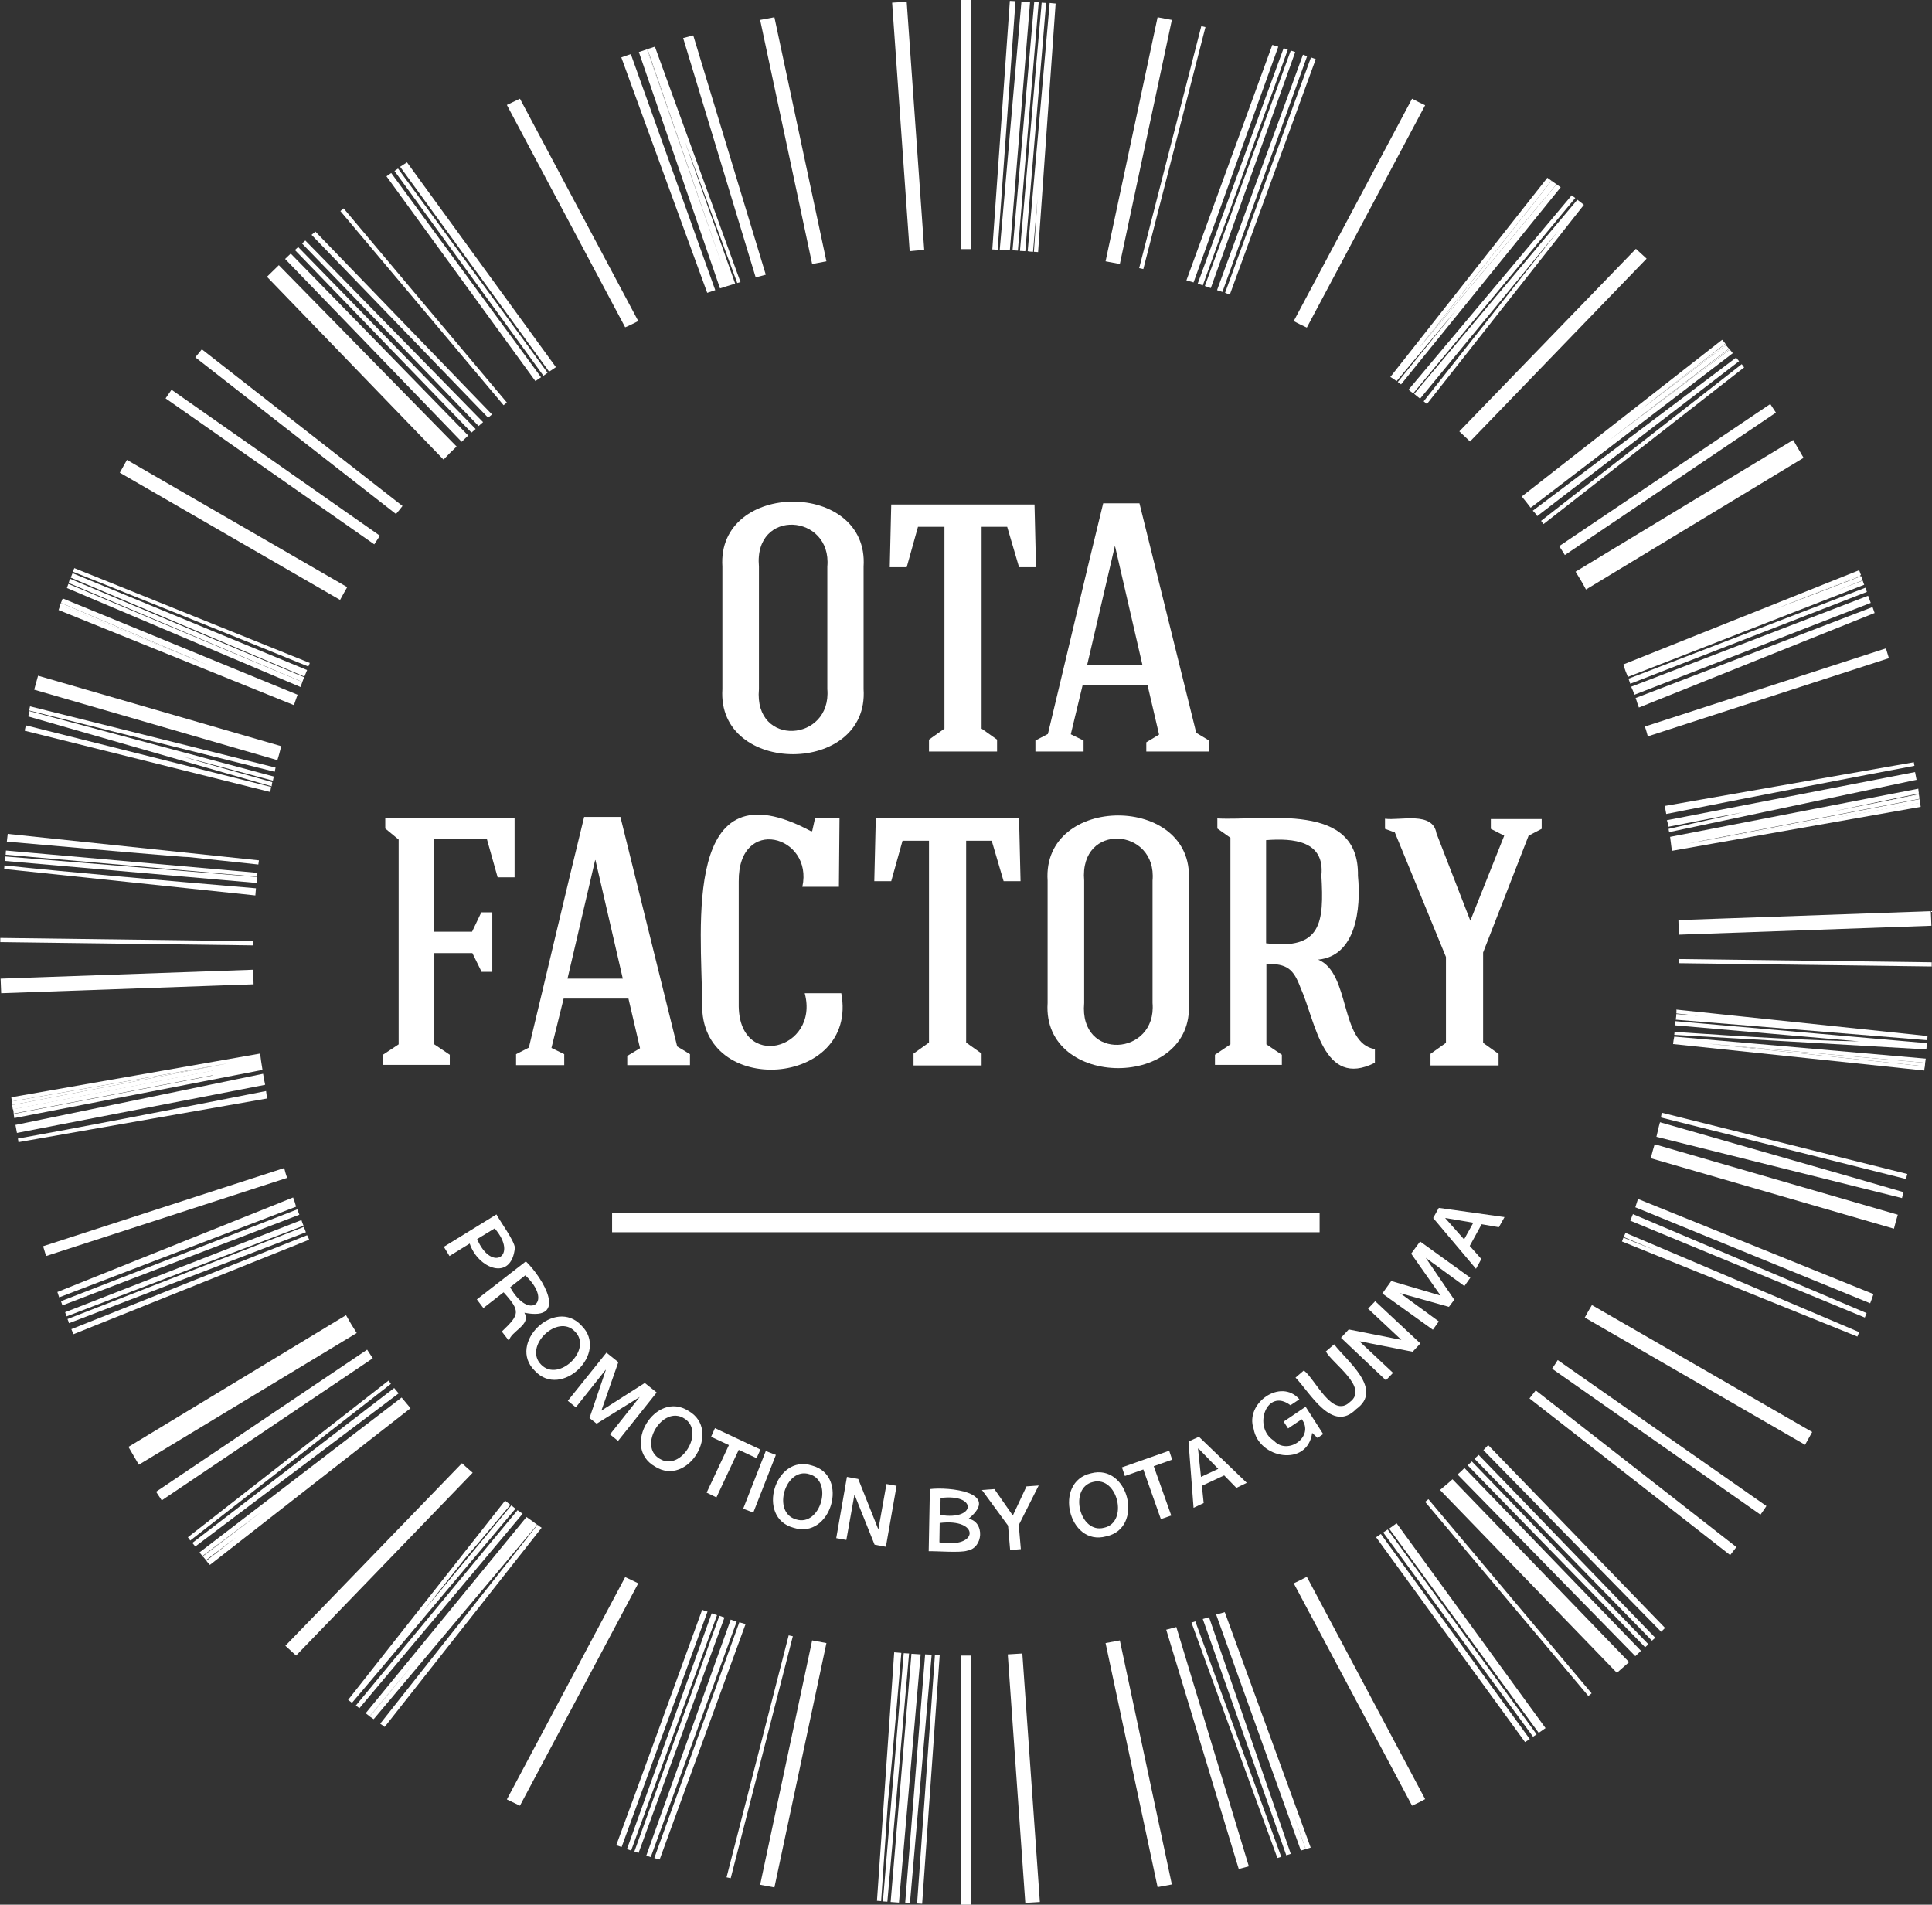 <?xml version="1.0" encoding="utf-8"?>
<!-- Generator: Adobe Illustrator 25.2.0, SVG Export Plug-In . SVG Version: 6.00 Build 0)  -->
<svg version="1.1" id="レイヤー_1" xmlns="http://www.w3.org/2000/svg" xmlns:xlink="http://www.w3.org/1999/xlink" x="0px"
	 y="0px" viewBox="0 0 649.9 640.7" style="enable-background:new 0 0 649.9 640.7;" xml:space="preserve">
<rect x="0" y="0" width="649.9" height="640.7" fill="#333333" stroke="none"/>
<style type="text/css">
	.st0{fill:#FFFFFF;}
</style>
<path class="st0" d="M290.5,231.8c1.9,29.2-49.4,29.2-47.5,0v-41.2c-1.9-29.1,49.4-29.2,47.5,0V231.8z M255.3,231.8
	c-1.8,19.7,24.5,17.8,23,0v-41.2c1.6-17.8-24.8-19.8-23,0L255.3,231.8L255.3,231.8z"/>
<path class="st0" d="M330.2,177.2v67.9l5.2,3.7v4h-22.9v-4l5.2-3.7v-67.9h-8.9l-3.8,13.6h-5.7l0.5-21.1H348l0.5,21.1h-5.7l-4-13.6
	L330.2,177.2L330.2,177.2z"/>
<path class="st0" d="M360.2,247l4.3,2.1v3.7h-16.2v-3.7l4.2-2.2c5.9-24.5,12.6-53.2,18.6-77.6h12.2l19.1,77.2l4.3,2.6v3.7h-21.1
	v-3.1l4.3-2.6l-3.9-16.7h-21.8L360.2,247z M365.7,223.7h18.6l-9.2-39.9H375L365.7,223.7z"/>
<path class="st0" d="M173.1,295.1h-5.7l-3.6-12.8H146v31.1h12.8l3.1-6.5h3.7v20H162l-3.1-6.3h-12.8v30.7l5.2,3.5v3.4h-22.5v-3.4
	l5.3-3.5v-68.9l-4.5-3.7v-3.4h43.5L173.1,295.1z"/>
<path class="st0" d="M185.5,352.5l4.3,2.1v3.7h-16.2v-3.7l4.3-2.2c5.9-24.5,12.6-53.2,18.6-77.6h12.2l19.1,77.2l4.3,2.6v3.7H211
	v-3.1l4.3-2.6l-3.9-16.7h-21.8L185.5,352.5z M190.9,329.2h18.6l-9.2-39.9h-0.1L190.9,329.2z"/>
<path class="st0" d="M282.2,298.3h-12.3c3.8-17.3-21.6-24.2-21.4-1.8v41.1c-0.4,22.9,27.3,15.6,22.2-3.5H283
	c5.9,31.7-47.6,35.5-46.8,3.5c-0.2-25.8-6.8-81.3,36.6-58h0.4l1-4.5h8.2L282.2,298.3z"/>
<path class="st0" d="M325,282.8v67.9l5.2,3.7v4h-22.9v-4l5.2-3.7v-67.9h-8.9l-3.8,13.6h-5.7l0.5-21.1h48.2l0.5,21.1h-5.7l-4-13.6
	H325z"/>
<path class="st0" d="M399.9,337.4c1.9,29.2-49.4,29.2-47.5,0v-41.2c-1.9-29.2,49.4-29.2,47.5,0V337.4z M364.7,337.4
	c-1.8,19.7,24.5,17.8,23,0v-41.2c1.6-17.8-24.7-19.8-23,0V337.4z"/>
<path class="st0" d="M437.5,332.3c-2.4-6.4-4.5-8.1-11.5-8.1v27.1l5.2,3.5v3.4h-22.5v-3.4l5.2-3.5v-69.5l-4.4-3.1v-3.4
	c16.2,0.9,47.8-5.9,47.3,19.3c1.1,11.2-0.7,27-13.4,28.2c11,4.5,7.2,28.2,19.1,30.1v4.6C445,366.3,442.6,343.6,437.5,332.3z
	 M425.9,282.6v34.7c18.7,2.3,19.5-7,18.6-22.8C445.7,282.8,435.1,281.9,425.9,282.6L425.9,282.6z"/>
<path class="st0" d="M486.4,321.9L469.2,280l-3.3-1.2v-3.4c5.1,0.7,16.1-2.6,17.3,4.9l11.4,29.4l11.4-28.6l-4.5-2.3v-3.3h17.1v3.3
	l-4.4,2.3l-15.3,39.3v30.4l5.2,3.7v3.9h-22.9v-3.9l5.2-3.7V321.9z"/>
<rect x="205.9" y="407.9" class="st0" width="238" height="6.6"/>
<path class="st0" d="M167,408.5c1.2,2.3,6,8.8,6.2,11.2c-1.1,11.5-12.4,7.1-15.2-1.4l-6.8,4.2l-1.9-3.1L167,408.5z M160.5,416.8
	c4.8,11.3,14,5.8,5.9-3.6L160.5,416.8z"/>
<path class="st0" d="M176.9,424.3c5.7,5.5,14.5,20.2-0.4,17.3h-0.1c2.4,4.1-4.5,6.1-5.2,9.4l-2.4-3.1c6-5.7,6.4-6.8,0.6-13.2
	l-6.8,5.3l-2.2-2.9L176.9,424.3z M171.6,433c6.4,11.5,14.7,5,5.1-4L171.6,433z"/>
<path class="st0" d="M195.6,445.9c9.4,9.2-6.8,24.9-15.7,15.2C170.5,451.9,186.7,436.2,195.6,445.9z M193.4,447.9
	c-5.8-6.2-17.4,5-11.4,11.1C187.9,465.2,199.5,453.9,193.4,447.9z"/>
<path class="st0" d="M204,455l4,3.2l-5.7,16.3l0,0l14.6-9.3l4,3.2l-13,16.3l-2.7-2.2l10-12.6l0,0l-14.5,9l-2.4-1.9l5.5-16.2h-0.1
	l-10,12.6l-2.7-2.2L204,455z"/>
<path class="st0" d="M231.6,474.6c11.4,6.5-0.2,25.8-11.3,18.7C208.8,486.7,220.5,467.5,231.6,474.6z M230.1,477.1
	c-7.2-4.5-15.6,9.3-8.2,13.6C229.1,495.2,237.4,481.4,230.1,477.1L230.1,477.1z"/>
<path class="st0" d="M240.5,480.4l15.3,7.2l-1.3,2.9l-6-2.8l-7.5,16l-3.3-1.6l7.5-16l-6-2.8L240.5,480.4z"/>
<path class="st0" d="M257.6,488.1l3.4,1.3l-7.6,19.4l-3.4-1.3L257.6,488.1z"/>
<path class="st0" d="M273.2,493c12.7,3.4,6.3,25-6.3,20.9C254.2,510.5,260.7,488.9,273.2,493z M272.3,495.9
	c-8.1-2.6-12.8,12.9-4.5,15.2C275.9,513.7,280.5,498.2,272.3,495.9L272.3,495.9z"/>
<path class="st0" d="M284.9,496.8l3.8,0.7l6.7,16.8h0.1l2.7-15.1l3.4,0.6l-3.6,20.5l-3.8-0.7l-6.7-16.7h-0.1l-2.7,15.1l-3.4-0.6
	L284.9,496.8z"/>
<path class="st0" d="M312.8,500.9c6.3-0.8,23.9,1,13.1,9.9v0.1c5.4,1.1,4.9,9.8-0.5,10.7c-2.2,0.8-10.6,0.1-13,0.2L312.8,500.9z
	 M316,518.8c13.4,2.3,13.7-8.2,0.1-6.5L316,518.8z M316.3,509.6c12.1,2,12.5-7.3,0.1-5.7L316.3,509.6z"/>
<path class="st0" d="M339.1,513.2l-8.8-12l4.2-0.3l6.2,8.9l4.6-9.8l4.1-0.3l-6.7,13.3l0.7,8.1l-3.6,0.3L339.1,513.2z"/>
<path class="st0" d="M367,495.6c12.7-3.4,18,18.5,5.1,21.2C359.4,520.3,354.2,498.4,367,495.6z M367.7,498.5
	c-8.3,1.9-4.6,17.6,3.7,15.4C379.7,512.1,376,496.4,367.7,498.5L367.7,498.5z"/>
<path class="st0" d="M377.4,493.6l15.9-5.6l1,3l-6.2,2.2l5.9,16.6l-3.5,1.2l-5.9-16.7l-6.2,2.2L377.4,493.6z"/>
<path class="st0" d="M399.8,484.9l3.5-1.6l16.1,15.5l-3.5,1.7l-4.1-4.2l-7.5,3.5l0.6,5.8l-3.4,1.6L399.8,484.9z M404,496.8l5.8-2.7
	l-6.6-6.8H403L404,496.8z"/>
<path class="st0" d="M445.1,482.4l-1.9,1.3l-1.8-1.7c-1.6,11.6-18,8.7-19.7-1.4c-3-8.5,9.1-17.2,15.4-9.9l-3,2
	c-8-6.1-12.8,7.4-5.6,11.9c4.6,5.1,13.8-1.3,9.4-7.2l-4.6,3.1l-1.5-2.3l7.4-5L445.1,482.4z"/>
<path class="st0" d="M435.8,463.4l2.8-2.4c3.8,2.8,9.6,16.3,15.5,10.6c6.5-4.9-5.9-12.9-8.1-17l2.8-2.4c4.1,5.5,16.8,15.1,7.4,21.8
	C448.1,482.3,440.6,468.3,435.8,463.4z"/>
<path class="st0" d="M451.1,450l2.6-2.8l17.7,3.5l0,0l-11.2-10.5l2.4-2.5l15.2,14.2l-2.6,2.8l-17.7-3.5l-0.1,0.1l11.2,10.5l-2.4,2.5
	L451.1,450z"/>
<path class="st0" d="M465,435.1l3-4.2l16.6,4.9l0,0l-9.9-14.1l3-4.1l16.9,12.2l-2,2.8l-13-9.5l0,0l9.6,14.1l-1.8,2.4L471,435l0,0
	l13,9.5l-2,2.8L465,435.1z"/>
<path class="st0" d="M482.1,409.7l1.9-3.4l22.1,3.1l-1.9,3.4l-5.8-1l-4,7.3l3.9,4.4l-1.8,3.3L482.1,409.7z M492.5,416.9l3.1-5.6
	l-9.4-1.6v0.1L492.5,416.9z"/>
<path class="st0" d="M645.9,270.1c-0.1-0.4-0.1-0.9-0.2-1.3l-78.2,15.1L645.9,270.1z"/>
<path class="st0" d="M124.3,577.2l0.2,0.1l14.8-17.9L124.3,577.2z"/>
<path class="st0" d="M626.5,195.3L626.5,195.3l-8.6,3.4L626.5,195.3z"/>
<path class="st0" d="M217.7,16.4l-0.2,0.1l25.9,74.4L217.7,16.4z"/>
<path class="st0" d="M580.8,116l-0.3-0.4l-28.5,22L580.8,116z"/>
<path class="st0" d="M647.5,358.7c0-0.4,0.1-0.8,0.1-1.2l-72.8-6.4L647.5,358.7z"/>
<path class="st0" d="M439.2,622l0.2-0.1l-4.1-11.5L439.2,622z"/>
<path class="st0" d="M645.5,267.4c0-0.1,0-0.2,0-0.3l-28.8,6L645.5,267.4z"/>
<path class="st0" d="M582,117.5l-0.2-0.3L541.5,148L582,117.5z"/>
<path class="st0" d="M523.6,62l-1.7-1.2l-44.6,56.3L523.6,62z"/>
<path class="st0" d="M69.2,524.8L69.2,524.8l10.3-7.9L69.2,524.8z"/>
<path class="st0" d="M68.2,523.5l0.1,0.2L88,508.5L68.2,523.5z"/>
<path class="st0" d="M71.6,360.1l-67.2,13c0.1,0.5,0.2,1,0.2,1.5l66.9-12.9L71.6,360.1z"/>
<path class="st0" d="M20.5,202.8c-0.1,0.3-0.2,0.5-0.3,0.8l49.6,20.1L20.5,202.8z"/>
<path class="st0" d="M4,370.5c0.1,0.4,0.1,0.8,0.2,1.2l72.6-14L4,370.5z"/>
<path class="st0" d="M625.9,193.8l-0.2-0.4l-28.9,11.5L625.9,193.8z"/>
<path class="st0" d="M257.6,92.4l-24.4-80.5l-3.4,0.9l24.4,80.5C255.4,93,256.6,92.7,257.6,92.4z"/>
<path class="st0" d="M127.8,180.2l-70.1-49.1l-2,2.9l70.2,49.1C126.5,182.1,127.2,181.2,127.8,180.2z"/>
<path class="st0" d="M170.5,135.4l-54.9-65.3l-1.1,0.9l54.9,65.3L170.5,135.4z"/>
<path class="st0" d="M214.7,108l-39.8-74.8c-1.5,0.7-2.9,1.4-4.4,2.1l39.8,74.8C211.8,109.5,213.3,108.7,214.7,108z"/>
<path class="st0" d="M187,123.5l-50.1-68.9l-2.3,1.5l50.1,68.9C185.5,124.6,186.2,124,187,123.5z"/>
<path class="st0" d="M182,126.9l-50.4-68.7l-1.6,1.1l50.1,68.9L182,126.9z"/>
<path class="st0" d="M184.2,125.4l-50.3-68.7l-1.2,0.8l50.1,68.9L184.2,125.4z"/>
<path class="st0" d="M135.4,170.2l-67.5-52.7l-2.2,2.7l67.5,52.7C134,172,134.7,171.1,135.4,170.2z"/>
<path class="st0" d="M240.6,97.6l-28.4-79.4c-1.1,0.4-2.2,0.7-3.2,1.1c6.6,18.1,16.6,45.6,28.9,79.2L240.6,97.6z"/>
<path class="st0" d="M247.3,95.4l-17-48c5.3,14.1,11.2,30.2,17.7,47.8l1.1-0.3l-28.8-79.2l-2.5,0.8L243.5,91l-25.9-74.4l-2.7,0.9
	L242.2,97C243.9,96.5,245.6,95.9,247.3,95.4z"/>
<path class="st0" d="M162.5,142l-59.8-61.1l-1.1,1l59.4,61.4L162.5,142z"/>
<path class="st0" d="M160,144.3l-59.7-61.2l-1.1,1l59.4,61.4L160,144.3z"/>
<path class="st0" d="M165.5,139.4l-59.4-61.5l-1.3,1.1l59.4,61.5L165.5,139.4z"/>
<path class="st0" d="M157.5,146.5L97.8,85.3l-1.9,1.8l59.4,61.5L157.5,146.5z"/>
<path class="st0" d="M153.6,150.2l-59.8-61c-1.3,1.3-2.7,2.6-4,3.9l59.4,61.5C150.6,153.1,152.1,151.6,153.6,150.2z"/>
<path class="st0" d="M554.3,247.7l81.1-26.3c-0.3-1.1-0.7-2.2-1-3.3l-81.1,26.3C553.7,245.4,554,246.6,554.3,247.7z"/>
<path class="st0" d="M494.5,148.5L553.9,87c-1.2-1.1-2.4-2.2-3.6-3.3l-59.4,61.4C492.1,146.2,493.3,147.4,494.5,148.5z"/>
<path class="st0" d="M533.5,198.3l73.2-44.3c-1.2-2-2.3-4-3.5-6L530,192.3C531.2,194.2,532.4,196.2,533.5,198.3z"/>
<path class="st0" d="M547.6,227.7l79.5-31c-0.2-0.5-0.4-1-0.5-1.4l-8.6,3.3l8.6-3.4l-0.5-1.4l-29,11.1l28.9-11.5
	c-0.2-0.5-0.4-1.1-0.6-1.6l-79.3,31.7C546.5,225,547,226.3,547.6,227.7z"/>
<path class="st0" d="M548.4,230l79.6-30.9c-0.2-0.5-0.3-0.9-0.5-1.4l-79.7,30.6C548,228.9,548.2,229.4,548.4,230z"/>
<path class="st0" d="M549.8,233.7l79.5-30.9l-0.9-2.4L548.7,231C549.1,231.8,549.5,232.8,549.8,233.7z"/>
<path class="st0" d="M550.8,236.6l4.5-1.7L550.8,236.6l0.5,1.4l79.3-31.8l-0.7-2l-79.7,30.6C550.4,235.3,550.6,235.9,550.8,236.6z"
	/>
<path class="st0" d="M514.9,170.8l68-52l-1-1.2l-40.6,30.5l40.3-30.8l-1-1.2L552,137.7l28.4-22.1c-0.3-0.4-0.7-0.9-1.1-1.3
	L511.9,167C512.9,168.2,513.9,169.5,514.9,170.8z"/>
<path class="st0" d="M519.2,176.3l67.5-52.7l-0.8-1.1l-67.5,52.7L519.2,176.3z"/>
<path class="st0" d="M517.1,173.6l67.9-52.1l-1-1.2l-68.4,51.5C516.2,172.3,516.7,173,517.1,173.6z"/>
<path class="st0" d="M526.4,186.7l71-47.9c-0.6-1-1.3-1.9-1.9-2.9l-71,47.8C525.2,184.8,525.8,185.7,526.4,186.7z"/>
<path class="st0" d="M116.8,197.5l-74.1-42.8c-0.8,1.4-1.6,2.9-2.4,4.3l74.1,42.8C115.2,200.3,116,198.9,116.8,197.5z"/>
<path class="st0" d="M564.8,314.4l84.9-3c-0.1-1.6-0.1-3.3-0.2-4.9l-84.9,3C564.6,311.1,564.7,312.8,564.8,314.4z"/>
<path class="st0" d="M562.4,286.2l83.7-14.8c-0.1-0.5-0.1-0.9-0.2-1.4l-78.4,13.8l78.2-15.1c-0.1-0.5-0.1-1-0.2-1.4l-28.8,5.6
	l28.8-6c-0.1-0.5-0.2-1.1-0.2-1.6l-83.5,16.2C562,283.1,562.2,284.7,562.4,286.2z"/>
<path class="st0" d="M561.2,278.1l25.1-4.9c-7.8,1.8-16.1,3.6-25,5.6c0,0.4,0.1,0.7,0.2,1.1l83.2-17.6l-0.5-2.6l-83.5,16.2
	C561,276.6,561.1,277.4,561.2,278.1z"/>
<path class="st0" d="M560.5,273.8c34.7-6.9,64.3-12.6,83.5-16.2c-0.1-0.4-0.2-0.8-0.2-1.2L560,271.1
	C560.2,272,560.3,272.9,560.5,273.8z"/>
<path class="st0" d="M439.6,110.2l39.8-74.8c-1.5-0.7-2.9-1.4-4.4-2.2L435.2,108C436.6,108.8,438.1,109.5,439.6,110.2z"/>
<path class="st0" d="M475.4,132.3l54.5-65.7l-1.2-0.9l-54.9,65.4C474.3,131.5,474.8,131.9,475.4,132.3z"/>
<path class="st0" d="M477.7,134.1l46.6-56.6L478.9,135l1.1,0.9l52.8-67c-0.7-0.6-1.4-1.1-2.2-1.7l-54.9,65.3
	C476.4,133,477,133.6,477.7,134.1z"/>
<path class="st0" d="M469.8,128.2C480,116,490,104.1,490,104.1l-19.8,24.4l1.1,0.8L525,63l-1.4-1l-46.3,55.1l44.6-56.3
	c-0.5-0.3-0.9-0.7-1.4-1l-52.8,67C468.4,127.2,469.1,127.7,469.8,128.2z"/>
<path class="st0" d="M344.9,84.5l7-83.5l-1.5-0.1l-7.3,83.5L344.9,84.5z"/>
<path class="st0" d="M339.7,84.2l6.8-83.5l-2.9-0.2L336.3,84C337.4,84,338.6,84.1,339.7,84.2z"/>
<path class="st0" d="M347.5,84.7l1.5-17.9l-1.2,17.9l1.4,0.1c2.5-35.1,4.5-64.1,5.9-83.6l-2-0.2c-1.8,20.2-4.4,50.3-7.4,83.5
	C346.2,84.6,346.9,84.7,347.5,84.7z"/>
<path class="st0" d="M335.6,84l6-83.6l-1.9-0.1c-1.4,19.6-3.4,48.5-5.9,83.6L335.6,84z"/>
<path class="st0" d="M342.4,84.3l7-83.5l-1.5-0.1l-7.3,83.5L342.4,84.3z"/>
<path class="st0" d="M310.9,84.1L305,0.6c-1.6,0.1-3.3,0.2-4.9,0.3l5.9,83.6C307.6,84.3,309.2,84.2,310.9,84.1z"/>
<path class="st0" d="M376.7,88.8l17.5-82.1c-1.6-0.3-3.2-0.6-4.8-0.9l-17.5,82.1C373.5,88.2,375.1,88.5,376.7,88.8z"/>
<path class="st0" d="M326.7,83.8V0h-3.5v83.8H326.7z"/>
<path class="st0" d="M278,87.9L260.5,5.8c-1.6,0.3-3.2,0.6-4.8,0.9l17.5,82.1C274.8,88.5,276.4,88.2,278,87.9z"/>
<path class="st0" d="M411.2,98.2l28.5-79.3l-1.4-0.5l-28.9,79.2L411.2,98.2z"/>
<path class="st0" d="M413.7,99.1l28.9-79.2l-1.6-0.6l-28.9,79.2L413.7,99.1z"/>
<path class="st0" d="M401.5,95L430,15.7l-2-0.6l-28.9,79.2L401.5,95z"/>
<path class="st0" d="M407.3,96.9l28.4-79.4l-1.5-0.5l-28.9,79.2L407.3,96.9z"/>
<path class="st0" d="M404.6,96l28.6-79.3l-1.4-0.5l-28.9,79.2L404.6,96z"/>
<path class="st0" d="M384.6,90.5l20.9-81.4l-1.4-0.3l-20.9,81.4L384.6,90.5z"/>
<path class="st0" d="M100,406.8l-79.5,30.9l0.5,1.4l79.7-30.5L100,406.8z"/>
<path class="st0" d="M98.6,402.8l-79.3,31.8c0.2,0.6,0.4,1.2,0.6,1.8l79.7-30.5C99.3,404.8,99,403.8,98.6,402.8z"/>
<path class="st0" d="M102.2,412.7l-79.5,31c0.2,0.5,0.4,0.9,0.5,1.4l79.7-30.6C102.7,414,102.5,413.4,102.2,412.7z"/>
<path class="st0" d="M101.4,410.4l-79.5,31l0.5,1.4l79.7-30.5C101.8,411.6,101.6,411,101.4,410.4z"/>
<path class="st0" d="M103.3,415.5L24,447.1l0.7,1.7L104,417C103.8,416.5,103.6,416,103.3,415.5z"/>
<path class="st0" d="M323.2,556.9v83.8h3.5v-83.8H323.2z"/>
<path class="st0" d="M400.8,545.8c12.2,33.5,22.2,61,28.9,79.2l1.3-0.4l-28.9-79.2L400.8,545.8z"/>
<path class="st0" d="M409.1,543.1l28.5,79.4l1.6-0.5l-4-11.5l4.1,11.5l1.6-0.5L412,542.3L409.1,543.1z"/>
<path class="st0" d="M404.6,544.6l28.1,79.5l1.5-0.5L406.7,544L404.6,544.6z"/>
<path class="st0" d="M467.3,514.2l50.3,68.7l2.3-1.6l-50.1-68.9C469,513,468.1,513.6,467.3,514.2z"/>
<path class="st0" d="M462.9,517.1L513,586l1.6-1l-50.1-69L462.9,517.1z"/>
<path class="st0" d="M465.3,515.5l50.4,68.7l1.2-0.8l-50.1-68.9C466.3,514.8,465.8,515.2,465.3,515.5z"/>
<path class="st0" d="M499,487.8l59.8,61.1l1.3-1.3l-59.5-61.5L499,487.8z"/>
<path class="st0" d="M493.7,492.9l59.7,61.2l1.1-1l-59.4-61.5L493.7,492.9z"/>
<path class="st0" d="M484.4,501.2l59.5,61.5c1.4-1.2,2.7-2.4,4.1-3.6l-59.4-61.5C487.2,498.9,485.8,500,484.4,501.2z"/>
<path class="st0" d="M496,490.7l59.7,61.2l1.1-1l-59.4-61.5L496,490.7z"/>
<path class="st0" d="M490.3,496l59.8,61.1l1.9-1.8l-59.4-61.5C491.9,494.6,491.1,495.3,490.3,496z"/>
<path class="st0" d="M479.4,505.2l54.9,65.3l1.1-0.9l-54.9-65.3L479.4,505.2z"/>
<path class="st0" d="M339,556.5l5.9,83.6l4.9-0.3l-5.9-83.6C342.3,556.3,340.7,556.4,339,556.5z"/>
<path class="st0" d="M392.3,548.2l24.4,80.5l3.4-0.9l-24.4-80.5L392.3,548.2z"/>
<path class="st0" d="M371.9,552.7l17.5,82.1c1.6-0.3,3.2-0.6,4.8-0.9l-17.5-82.1C375.1,552.1,373.5,552.4,371.9,552.7z"/>
<path class="st0" d="M435.2,532.6l39.8,74.8c1.5-0.7,3-1.4,4.4-2.2l-39.8-74.8C438.1,531.2,436.7,531.9,435.2,532.6z"/>
<path class="st0" d="M563.5,344.9l61.9,5.4c-16.3-0.3-37.7-1.5-62.1-3.2c0,0.4-0.1,0.7-0.1,1L648,353c0.1-0.7,0.1-1.4,0.2-2.1
	l-84.6-7.4C563.6,344,563.5,344.4,563.5,344.9z"/>
<path class="st0" d="M562.8,351.2l84.5,8.9c0-0.5,0.1-0.9,0.2-1.4l-72.7-7.6l72.8,6.4l0.2-1.4l-84.6-7.4
	C563,349.5,562.9,350.4,562.8,351.2z"/>
<path class="st0" d="M563.9,340.9l7.5,0.8l-7.5-0.6c0,0.6-0.1,1.2-0.2,1.9l84.6,6.9l0.1-1.4l-84.5-8.9
	C564,339.9,563.9,340.4,563.9,340.9z"/>
<path class="st0" d="M514.5,470.4l67.5,52.7l2.1-2.7l-67.5-52.7C515.9,468.6,515.2,469.5,514.5,470.4z"/>
<path class="st0" d="M557.2,382.4l82.6,20.6l0.5-2c-18.8-5.5-53-15.2-81.9-23.5C557.9,379.2,557.6,380.8,557.2,382.4z"/>
<path class="st0" d="M558.7,375.9l82.5,20.7c0.1-0.6,0.2-1.1,0.4-1.7L559,374.3C558.9,374.8,558.8,375.4,558.7,375.9z"/>
<path class="st0" d="M564.8,324l85,1.1v-1.4l-85-1.1C564.8,323.1,564.8,323.6,564.8,324z"/>
<path class="st0" d="M555.3,389.6l81.8,23.7c0.4-1.6,0.8-3.1,1.3-4.7l-81.8-23.7C556.1,386.5,555.7,388,555.3,389.6z"/>
<path class="st0" d="M548.4,410.6l78.9,32.6c0.2-0.5,0.4-1,0.6-1.5l-78.6-33.3C549,409.1,548.7,409.9,548.4,410.6z"/>
<path class="st0" d="M546.2,416.1l11.1,4.7l-11.2-4.5c-0.2,0.4-0.3,0.9-0.5,1.3l79.2,32c0.2-0.5,0.4-1,0.6-1.5
	c-14.2-6-42.5-18.1-78.6-33.4L546.2,416.1z"/>
<path class="st0" d="M550.1,406.1l79,32.3c0.4-1,0.8-2.1,1.1-3.1l-79.2-32C550.7,404.2,550.4,405.2,550.1,406.1z"/>
<path class="st0" d="M522.1,460.4l70.1,49.1c0.7-0.9,1.3-1.9,2-2.9L524,457.5C523.4,458.5,522.7,459.5,522.1,460.4z"/>
<path class="st0" d="M533.1,443.2l74.1,42.8c0.8-1.4,1.6-2.9,2.4-4.3L535.5,439C534.7,440.3,533.9,441.7,533.1,443.2z"/>
<path class="st0" d="M248.7,545.7L220.1,625c0.6,0.2,1.2,0.4,1.8,0.5l28.9-79.2L248.7,545.7z"/>
<path class="st0" d="M242,543.5l-28.6,79.3l1.4,0.5l28.9-79.2L242,543.5z"/>
<path class="st0" d="M236.2,541.5c-12.2,33.6-22.2,61.1-28.9,79.2l1.8,0.6l28.9-79.2C237.4,542,236.8,541.8,236.2,541.5z"/>
<path class="st0" d="M239.4,542.7L210.9,622l1.4,0.5l28.9-79.2L239.4,542.7z"/>
<path class="st0" d="M245.8,544.8l-28.4,79.4l1.5,0.5l28.9-79.2L245.8,544.8z"/>
<path class="st0" d="M85.1,326.2l-84.9,3c0.1,1.6,0.1,3.3,0.2,4.9l84.9-3C85.3,329.5,85.2,327.9,85.1,326.2z"/>
<path class="st0" d="M89.5,367c-34.5,6.8-64,12.5-83.5,16c0.1,0.4,0.2,0.8,0.2,1.2l83.7-14.7C89.7,368.6,89.6,367.8,89.5,367z"/>
<path class="st0" d="M88.5,361.2L5.2,378.4c0.2,0.9,0.3,1.8,0.5,2.7l83.5-16.2C88.9,363.7,88.7,362.4,88.5,361.2z"/>
<path class="st0" d="M87.5,354.4L3.8,369.1c0.1,0.5,0.1,0.9,0.2,1.4l72.7-12.8l-72.6,14c0.1,0.5,0.1,1,0.2,1.5l67.2-13l-0.1,1.6
	L4.6,374.7l0.2,1.4l83.5-16.2C88,358,87.7,356.2,87.5,354.4z"/>
<path class="st0" d="M95.6,392.9l-81.1,26.3c0.3,1.1,0.7,2.2,1,3.3l81.1-26.3C96.2,395.2,95.9,394.1,95.6,392.9z"/>
<path class="st0" d="M85.1,316.6l-85-1.1v1.4L85,318C85,317.5,85.1,317.1,85.1,316.6z"/>
<path class="st0" d="M94.6,251l-81.8-23.7c-0.4,1.6-0.9,3.1-1.3,4.7l81.8,23.7C93.8,254.2,94.2,252.6,94.6,251z"/>
<path class="st0" d="M116.4,442.4l-73.2,44.3c1.2,2,2.3,4,3.5,6l73.3-44.3C118.7,446.4,117.5,444.4,116.4,442.4z"/>
<path class="st0" d="M86.5,295l-84.7-6.9c0,0.5-0.1,1-0.1,1.5l84.6,7.4C86.3,296.4,86.4,295.7,86.5,295z"/>
<path class="st0" d="M86.6,293.6L2,286.1c0,0.5-0.1,0.9-0.1,1.4l84.6,7.4C86.5,294.5,86.6,294,86.6,293.6z"/>
<path class="st0" d="M86.1,298.8c-32.9-2.8-63-5.4-84.6-7.7c0,0.4-0.1,0.8-0.1,1.2l84.5,8.9C86,300.4,86,299.6,86.1,298.8z"/>
<path class="st0" d="M63.5,288.3l23.4,2.5c0.1-0.5,0.1-0.9,0.2-1.4l-84.5-8.9c-0.1,0.9-0.2,1.7-0.3,2.6
	C26.9,285.3,63.4,288.5,63.5,288.3z"/>
<path class="st0" d="M92.7,258.2l-82.6-20.6c-0.1,0.4-0.2,0.9-0.3,1.4l82.6,20.6C92.5,259.1,92.6,258.6,92.7,258.2z"/>
<path class="st0" d="M91.2,264.7L8.7,244c-0.1,0.6-0.3,1.2-0.4,1.8l82.6,20.6L91.2,264.7z"/>
<path class="st0" d="M91.6,263.1c-16-4.5-29.7-8.4-29.8-8.5l30,8c0.1-0.5,0.2-0.9,0.3-1.4l-82.2-22c-0.1,0.6-0.3,1.2-0.4,1.8
	l81.9,23.5C91.4,264,91.5,263.5,91.6,263.1z"/>
<path class="st0" d="M103.3,225.4l-78.9-32.6c-0.2,0.5-0.4,1-0.6,1.5l78.6,33.3C102.7,226.9,103,226.2,103.3,225.4z"/>
<path class="st0" d="M100.1,233.7l-79-32.4c-0.2,0.5-0.4,1-0.6,1.5l49.4,20.9l-49.6-20.2c-0.2,0.6-0.4,1.2-0.6,1.7l79.2,32
	C99.2,236.1,99.7,234.9,100.1,233.7z"/>
<path class="st0" d="M102.3,227.8l-78.7-33.1c-0.2,0.4-0.4,0.9-0.5,1.4l78.6,33.3L102.3,227.8z"/>
<path class="st0" d="M104.2,223L25,191.1c-0.2,0.4-0.3,0.8-0.5,1.2c23.5,9.4,50.3,20.1,79.2,31.9C104,223.7,104.1,223.4,104.2,223z"
	/>
<path class="st0" d="M101.7,229.4l-78.7-33l-0.5,1.4l78.6,33.3C101.3,230.5,101.5,230,101.7,229.4z"/>
<path class="st0" d="M265.3,550.1l-20.9,81.4l1.4,0.3l20.9-81.4L265.3,550.1z"/>
<path class="st0" d="M210.3,530.5l-39.8,74.8c1.5,0.7,2.9,1.4,4.4,2.1l39.8-74.8C213.3,531.9,211.8,531.2,210.3,530.5z"/>
<path class="st0" d="M123.5,454l-71,47.8c0.6,1,1.3,1.9,1.9,2.9l71-47.8C124.8,455.9,124.1,455,123.5,454z"/>
<path class="st0" d="M273.2,551.8L255.7,634c1.6,0.3,3.2,0.6,4.8,0.9l17.5-82.2C276.4,552.4,274.8,552.1,273.2,551.8z"/>
<path class="st0" d="M314.5,556.7l-6,83.6l1.7,0.1c1.4-19.6,3.4-48.5,5.9-83.6L314.5,556.7z"/>
<path class="st0" d="M304,556.1l-7,83.5l1.5,0.1l7.3-83.5L304,556.1z"/>
<path class="st0" d="M311.2,556.5l-6.7,83.5l1.6,0.1l7.3-83.5L311.2,556.5z"/>
<path class="st0" d="M303.2,556c-0.8-0.1-1.6-0.1-2.4-0.2l-5.8,83.6l1.4,0.1l2.3-33.4C298.8,606,300.7,585.5,303.2,556z"/>
<path class="st0" d="M306.6,556.3l-7,83.5l2.8,0.2l7.3-83.5L306.6,556.3z"/>
<path class="st0" d="M130.7,464.4l-67.5,52.7l0.8,1.1l67.5-52.7L130.7,464.4z"/>
<path class="st0" d="M135.1,470.1l-68,52.1c0.3,0.4,0.7,0.8,1,1.2L88,508.5l-19.7,15.1l1,1.2l10.3-7.8l-10.2,8
	c0.4,0.5,0.8,1,1.2,1.4l67.5-52.7C137.1,472.5,136.1,471.3,135.1,470.1z"/>
<path class="st0" d="M132.6,466.9L64.7,519l1,1.2l68.4-51.5L132.6,466.9z"/>
<path class="st0" d="M177.1,510.3l-54.1,66l1.3,1l14.9-17.8l-14.8,17.9l1.3,0.9l55-65.4C179.5,512,178.3,511.1,177.1,510.3z"/>
<path class="st0" d="M180.8,512.9l-52.9,66.9l1.5,1.1c11.7-14.8,30.1-38.2,52.8-67C181.7,513.6,181.3,513.3,180.8,512.9z"/>
<path class="st0" d="M174.1,508l-54.4,65.7l1.2,0.9l54.9-65.4L174.1,508z"/>
<path class="st0" d="M172,506.4l-29.3,35.2l13.9-17.6c0.1,0,6.3-7.3,15.1-17.8c-0.6-0.5-1.2-0.9-1.8-1.4l-52.8,67l1.3,1
	c9.2-10.8,31.1-36.9,55-65.3L172,506.4z"/>
<path class="st0" d="M155.4,492.2L96,553.6c1.2,1.1,2.4,2.2,3.6,3.3l59.4-61.5C157.8,494.4,156.6,493.3,155.4,492.2z"/>
</svg>
